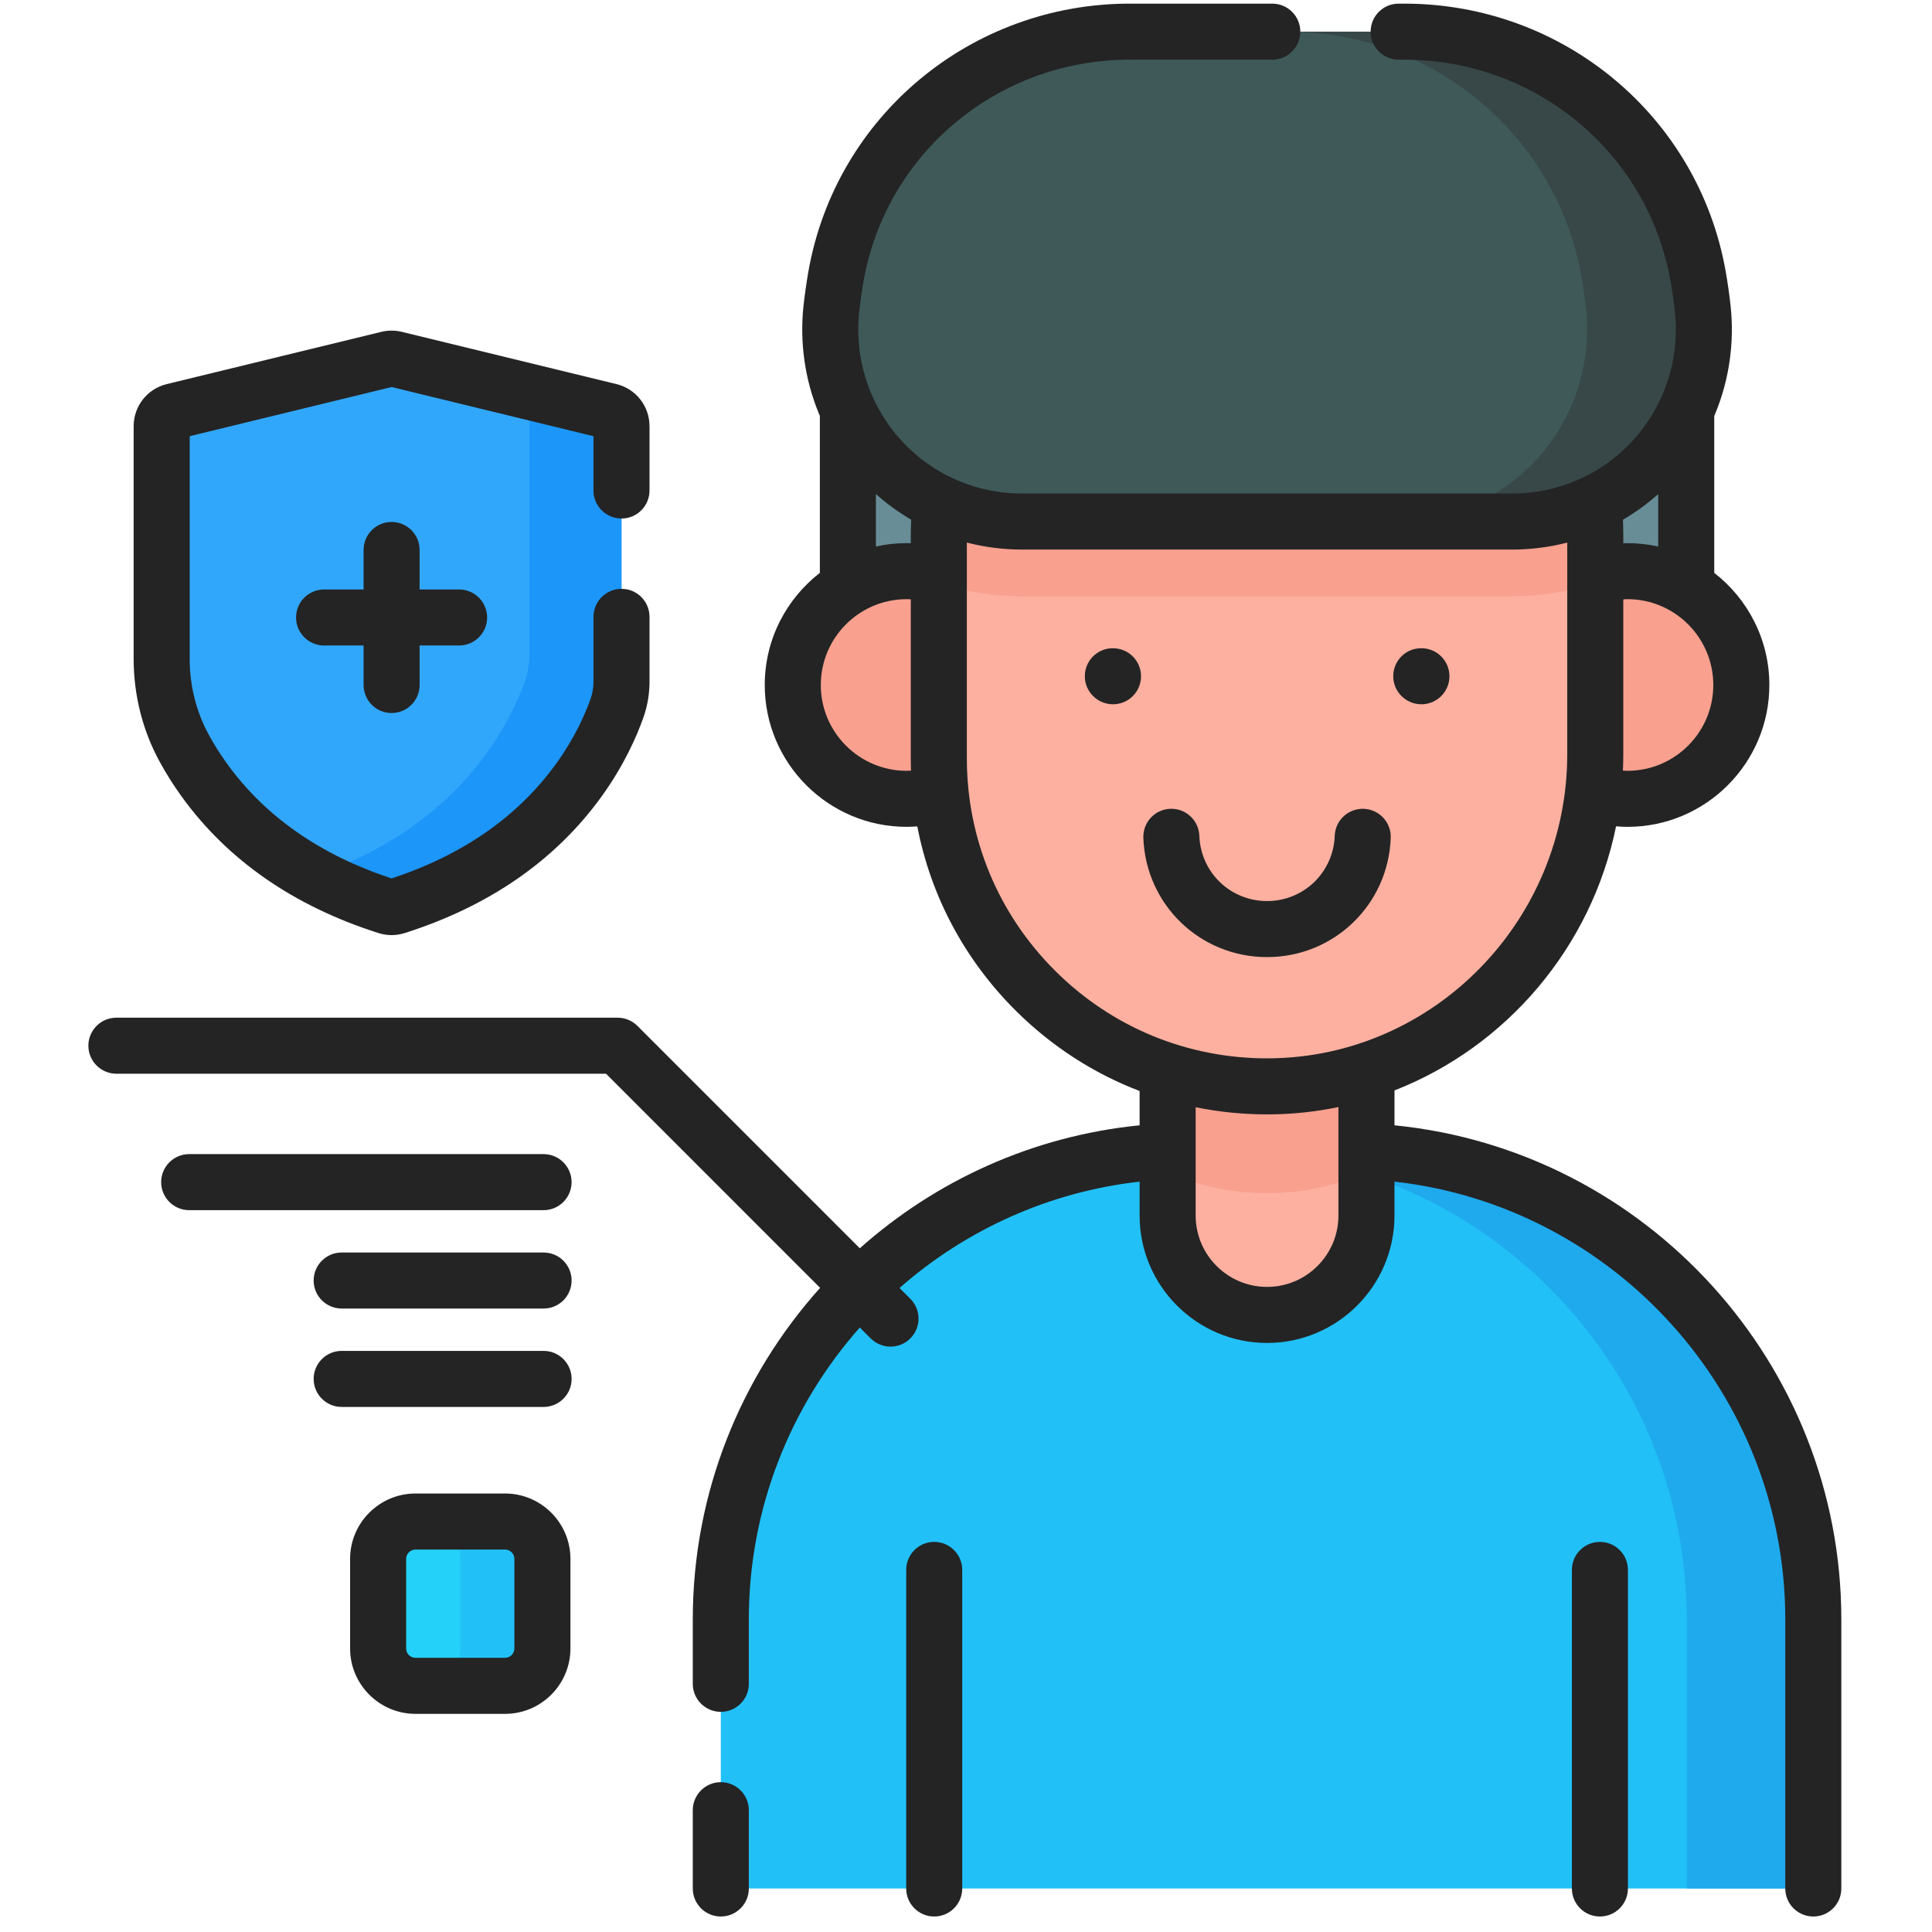 <svg width="101" height="101" viewBox="0 0 101 101" fill="none" xmlns="http://www.w3.org/2000/svg">
<g clip-path="url(#clip0_156_46826)">
<path d="M44.325 18.051H88.152V35.253H44.325V18.051Z" fill="#688D97"/>
<path d="M94.795 84.66V98.726H37.682V84.66C37.682 71.13 48.65 60.162 62.18 60.162H70.297C83.827 60.162 94.795 71.13 94.795 84.66Z" fill="#21C1F8"/>
<path d="M94.795 84.661V98.725H88.177V84.661C88.177 71.13 77.209 60.162 63.68 60.162H70.297C83.827 60.162 94.795 71.13 94.795 84.661Z" fill="#1FAAEE"/>
<path d="M71.435 54.299V63.544C71.435 66.413 69.108 68.74 66.239 68.74C63.368 68.74 61.041 66.413 61.041 63.544V54.299H71.435Z" fill="#FDB0A0"/>
<path d="M71.435 54.299V61.27C69.863 61.98 68.101 62.378 66.239 62.378C64.376 62.378 62.613 61.98 61.041 61.27V54.299H71.435Z" fill="#F9A08F"/>
<path d="M85.08 41.761C88.367 41.761 91.032 39.096 91.032 35.809C91.032 32.522 88.367 29.857 85.08 29.857C81.793 29.857 79.129 32.522 79.129 35.809C79.129 39.096 81.793 41.761 85.08 41.761Z" fill="#F9A08F"/>
<path d="M47.396 41.761C50.683 41.761 53.348 39.096 53.348 35.809C53.348 32.522 50.683 29.857 47.396 29.857C44.109 29.857 41.445 32.522 41.445 35.809C41.445 39.096 44.109 41.761 47.396 41.761Z" fill="#F9A08F"/>
<path d="M83.397 27.986V39.419C83.397 48.881 75.83 56.721 66.367 56.793C56.831 56.861 49.078 49.155 49.078 39.634V27.986C49.078 18.508 56.763 10.827 66.239 10.827C70.978 10.827 75.267 12.747 78.373 15.852C81.476 18.959 83.397 23.248 83.397 27.986Z" fill="#FDB0A0"/>
<path d="M83.397 27.986V30.482C82.021 30.933 80.556 31.172 79.048 31.172H53.431C51.923 31.172 50.458 30.931 49.078 30.48V27.986C49.078 18.508 56.763 10.827 66.239 10.827C70.978 10.827 75.267 12.747 78.373 15.852C81.476 18.959 83.397 23.248 83.397 27.986Z" fill="#F9A08F"/>
<path d="M59.064 1.655C51.531 1.655 45.014 7.021 43.705 14.44C43.606 14.999 43.525 15.566 43.463 16.14C43.281 17.809 43.52 19.498 44.158 21.05L44.161 21.056C45.707 24.813 49.367 27.265 53.43 27.265H79.049C83.116 27.265 86.779 24.807 88.323 21.045C88.958 19.495 89.195 17.811 89.014 16.145C88.952 15.57 88.871 15.001 88.772 14.44C87.462 7.021 80.945 1.655 73.412 1.655H59.064Z" fill="#3F5959"/>
<path d="M89.073 17.233C89.073 18.538 88.819 19.832 88.323 21.045C86.78 24.809 83.116 27.266 79.048 27.266H72.943C77.011 27.266 80.675 24.809 82.218 21.045C82.714 19.832 82.968 18.538 82.968 17.233C82.968 16.872 82.948 16.508 82.909 16.145C82.847 15.571 82.767 15.001 82.667 14.44C81.356 7.021 74.839 1.656 67.307 1.656H73.412C80.945 1.656 87.462 7.021 88.772 14.44C88.872 15.001 88.952 15.571 89.014 16.145C89.053 16.509 89.073 16.872 89.073 17.233Z" fill="#384848"/>
<path d="M26.403 88.13H21.721C20.642 88.13 19.767 87.256 19.767 86.177V81.495C19.767 80.416 20.642 79.542 21.721 79.542H26.403C27.481 79.542 28.356 80.416 28.356 81.495V86.177C28.356 87.256 27.481 88.13 26.403 88.13Z" fill="#24D1F8"/>
<path d="M28.355 81.494V86.178C28.355 87.256 27.482 88.131 26.402 88.131H22.109C23.188 88.131 24.062 87.256 24.062 86.178V81.494C24.062 80.416 23.188 79.541 22.109 79.541H26.402C27.482 79.541 28.355 80.416 28.355 81.494Z" fill="#21C1F8"/>
<path d="M20.712 47.382C20.556 47.431 20.387 47.431 20.231 47.382C16.114 46.072 12.907 43.858 10.688 40.789C10.268 40.209 9.92 39.645 9.634 39.121C8.851 37.69 8.452 36.081 8.452 34.45V22.28C8.452 21.911 8.704 21.59 9.062 21.503L20.282 18.771C20.406 18.741 20.536 18.741 20.66 18.771L31.881 21.503C32.239 21.59 32.491 21.911 32.491 22.28V35.631C32.491 36.109 32.41 36.583 32.25 37.033C31.935 37.921 31.331 39.302 30.255 40.789C28.036 43.858 24.829 46.072 20.712 47.382Z" fill="#31A7FB"/>
<path d="M32.49 22.28V35.632C32.49 36.108 32.41 36.583 32.249 37.034C31.935 37.921 31.332 39.302 30.255 40.79C28.037 43.858 24.83 46.073 20.712 47.382C20.556 47.431 20.386 47.431 20.23 47.382C18.867 46.948 17.603 46.415 16.443 45.784C20.3 44.458 23.322 42.306 25.441 39.374C26.517 37.886 27.121 36.507 27.437 35.618C27.597 35.167 27.677 34.692 27.677 34.216V20.864C27.677 20.714 27.636 20.573 27.564 20.452L31.88 21.503C32.238 21.591 32.49 21.911 32.49 22.28Z" fill="#1C96F9"/>
<path d="M83.639 80.606C82.83 80.606 82.174 81.262 82.174 82.071V98.725C82.174 99.534 82.83 100.19 83.639 100.19C84.448 100.19 85.104 99.534 85.104 98.725V82.071C85.104 81.262 84.448 80.606 83.639 80.606Z" fill="#242424"/>
<path d="M48.838 80.606C48.029 80.606 47.373 81.262 47.373 82.071V98.725C47.373 99.534 48.029 100.19 48.838 100.19C49.647 100.19 50.303 99.534 50.303 98.725V82.071C50.303 81.262 49.647 80.606 48.838 80.606Z" fill="#242424"/>
<path d="M72.9 58.828V57.005C78.752 54.721 83.197 49.525 84.483 43.199C84.682 43.215 84.881 43.226 85.081 43.226C89.17 43.226 92.497 39.899 92.497 35.81C92.497 33.428 91.367 31.306 89.617 29.949V21.744C89.637 21.696 89.659 21.649 89.678 21.601C90.403 19.833 90.677 17.892 90.471 15.988C90.406 15.385 90.319 14.778 90.214 14.185C88.783 6.076 81.716 0.19 73.412 0.19H73.118C72.309 0.19 71.653 0.846 71.653 1.655C71.653 2.464 72.309 3.12 73.118 3.12H73.412C80.292 3.12 86.145 7.988 87.329 14.694C87.423 15.224 87.5 15.765 87.558 16.303C87.712 17.724 87.508 19.172 86.968 20.489C85.645 23.715 82.536 25.8 79.049 25.8H53.43C49.948 25.8 46.841 23.719 45.516 20.498C45.514 20.495 45.512 20.49 45.511 20.486C44.969 19.167 44.765 17.719 44.919 16.298C44.977 15.762 45.054 15.222 45.147 14.694C46.331 7.988 52.184 3.12 59.064 3.12H66.512C67.321 3.12 67.977 2.464 67.977 1.655C67.977 0.846 67.321 0.19 66.512 0.19H59.064C50.76 0.19 43.694 6.076 42.262 14.185C42.158 14.776 42.072 15.381 42.006 15.982C41.799 17.89 42.075 19.836 42.804 21.608C42.805 21.611 42.807 21.616 42.809 21.621C42.825 21.66 42.843 21.699 42.86 21.738V29.948C41.109 31.306 39.979 33.428 39.979 35.809C39.979 39.899 43.306 43.225 47.397 43.225C47.582 43.225 47.768 43.216 47.954 43.202C48.655 46.839 50.427 50.18 53.115 52.849C54.988 54.708 57.184 56.121 59.576 57.035V58.828C53.977 59.386 48.917 61.725 44.949 65.257L33.323 53.631C33.048 53.356 32.676 53.202 32.287 53.202H6.085C5.276 53.202 4.62 53.857 4.62 54.667C4.62 55.476 5.276 56.131 6.085 56.131H31.681L42.874 67.325C38.731 71.94 36.217 78.033 36.217 84.66V88.026C36.217 88.835 36.873 89.491 37.682 89.491C38.491 89.491 39.147 88.835 39.147 88.026V84.66C39.147 78.837 41.335 73.479 44.948 69.399L45.518 69.969C45.804 70.255 46.179 70.398 46.554 70.398C46.929 70.398 47.304 70.255 47.59 69.969C48.162 69.397 48.162 68.469 47.59 67.897L47.025 67.332C50.455 64.324 54.786 62.312 59.576 61.773V63.545C59.576 67.218 62.565 70.206 66.239 70.206C69.912 70.206 72.9 67.218 72.9 63.545V61.772C84.444 63.071 93.33 72.915 93.33 84.66V98.726C93.33 99.535 93.986 100.19 94.795 100.19C95.605 100.19 96.26 99.535 96.26 98.726V84.66C96.26 71.31 86.073 60.141 72.9 58.828ZM85.08 40.296C85.001 40.296 84.921 40.294 84.841 40.289C84.854 40.001 84.862 39.711 84.862 39.419V31.334C84.935 31.33 85.007 31.323 85.08 31.323C87.554 31.323 89.567 33.336 89.567 35.81C89.567 38.284 87.554 40.296 85.08 40.296ZM86.687 25.831V28.571C86.169 28.456 85.632 28.394 85.08 28.394C85.007 28.394 84.934 28.397 84.862 28.399V27.985C84.862 27.714 84.854 27.441 84.842 27.17C85.499 26.787 86.117 26.338 86.687 25.831ZM45.79 25.828C46.359 26.335 46.977 26.784 47.634 27.167C47.622 27.439 47.614 27.713 47.614 27.985V28.399C47.542 28.396 47.469 28.394 47.397 28.394C46.845 28.394 46.308 28.456 45.79 28.571V25.828ZM47.397 40.296C44.922 40.296 42.909 38.283 42.909 35.81C42.909 33.336 44.922 31.323 47.397 31.323C47.469 31.323 47.541 31.33 47.614 31.333V39.634C47.614 39.853 47.619 40.072 47.626 40.29C47.55 40.294 47.473 40.296 47.397 40.296ZM50.544 39.634V28.364C51.471 28.603 52.439 28.73 53.43 28.73H79.049C80.039 28.73 81.005 28.603 81.932 28.365V39.419C81.932 48.127 74.945 55.263 66.357 55.327C66.318 55.328 66.28 55.328 66.241 55.328C62.067 55.328 58.143 53.712 55.18 50.77C52.19 47.802 50.544 43.847 50.544 39.634ZM66.239 67.276C64.18 67.276 62.506 65.602 62.506 63.544V57.884C63.722 58.13 64.971 58.257 66.241 58.257C66.286 58.257 66.333 58.257 66.379 58.257C67.607 58.248 68.808 58.115 69.97 57.874V63.544C69.97 65.602 68.296 67.276 66.239 67.276Z" fill="#242424"/>
<path d="M37.682 93.167C36.873 93.167 36.217 93.823 36.217 94.632V98.725C36.217 99.535 36.873 100.19 37.682 100.19C38.491 100.19 39.147 99.535 39.147 98.725V94.632C39.147 93.823 38.491 93.167 37.682 93.167Z" fill="#242424"/>
<path d="M74.291 36.817C74.297 36.818 74.303 36.818 74.308 36.818C75.109 36.818 75.763 36.173 75.773 35.37C75.782 34.56 75.134 33.897 74.325 33.888L74.308 33.888C74.302 33.888 74.297 33.888 74.291 33.888C73.49 33.888 72.844 34.533 72.835 35.336C72.826 36.145 73.482 36.808 74.291 36.817Z" fill="#242424"/>
<path d="M58.185 33.889H58.169C57.36 33.889 56.712 34.544 56.712 35.353C56.712 36.163 57.376 36.818 58.185 36.818C58.994 36.818 59.65 36.163 59.65 35.353C59.65 34.544 58.994 33.889 58.185 33.889Z" fill="#242424"/>
<path d="M28.417 60.334H9.889C9.08 60.334 8.425 60.99 8.425 61.799C8.425 62.608 9.08 63.264 9.889 63.264H28.417C29.226 63.264 29.881 62.608 29.881 61.799C29.881 60.99 29.226 60.334 28.417 60.334Z" fill="#242424"/>
<path d="M28.417 65.478H17.862C17.053 65.478 16.397 66.133 16.397 66.942C16.397 67.752 17.053 68.407 17.862 68.407H28.417C29.226 68.407 29.882 67.752 29.882 66.942C29.882 66.133 29.226 65.478 28.417 65.478Z" fill="#242424"/>
<path d="M28.417 70.621H17.862C17.053 70.621 16.397 71.277 16.397 72.086C16.397 72.895 17.053 73.551 17.862 73.551H28.417C29.226 73.551 29.882 72.895 29.882 72.086C29.882 71.277 29.226 70.621 28.417 70.621Z" fill="#242424"/>
<path d="M26.403 78.077H21.721C19.836 78.077 18.302 79.611 18.302 81.495V86.177C18.302 88.062 19.836 89.596 21.721 89.596H26.403C28.287 89.596 29.821 88.062 29.821 86.177V81.495C29.821 79.611 28.287 78.077 26.403 78.077ZM26.891 86.177C26.891 86.447 26.672 86.666 26.403 86.666H21.721C21.451 86.666 21.232 86.447 21.232 86.177V81.495C21.232 81.226 21.451 81.007 21.721 81.007H26.403C26.672 81.007 26.891 81.226 26.891 81.495V86.177Z" fill="#242424"/>
<path d="M9.501 41.648C11.906 44.974 15.366 47.373 19.787 48.778C20.011 48.849 20.241 48.885 20.471 48.885C20.702 48.885 20.932 48.849 21.156 48.778C25.577 47.373 29.037 44.974 31.442 41.648C32.617 40.023 33.281 38.508 33.63 37.525C33.846 36.918 33.955 36.281 33.955 35.631V32.248C33.955 31.439 33.3 30.783 32.491 30.783C31.681 30.783 31.026 31.439 31.026 32.248V35.631C31.026 35.946 30.973 36.252 30.87 36.544C30.584 37.347 30.04 38.588 29.068 39.931C27.075 42.688 24.183 44.702 20.471 45.921C16.759 44.702 13.867 42.687 11.875 39.932C11.525 39.448 11.203 38.939 10.919 38.419C10.263 37.219 9.917 35.847 9.917 34.45V22.803L20.471 20.233L31.025 22.803V25.642C31.025 26.451 31.681 27.107 32.49 27.107C33.299 27.107 33.955 26.451 33.955 25.642V22.28C33.955 21.233 33.244 20.328 32.227 20.08L21.005 17.348C20.656 17.263 20.287 17.263 19.935 17.348L8.715 20.08C7.698 20.328 6.987 21.233 6.987 22.28V34.45C6.987 36.337 7.457 38.195 8.348 39.824C8.692 40.451 9.079 41.065 9.501 41.648Z" fill="#242424"/>
<path d="M20.471 37.275C21.281 37.275 21.936 36.619 21.936 35.81V33.745H24.001C24.81 33.745 25.466 33.09 25.466 32.281C25.466 31.471 24.81 30.816 24.001 30.816H21.936V28.751C21.936 27.942 21.281 27.286 20.471 27.286C19.662 27.286 19.007 27.942 19.007 28.751V30.816H16.942C16.133 30.816 15.477 31.471 15.477 32.281C15.477 33.09 16.133 33.745 16.942 33.745H19.007V35.81C19.007 36.619 19.662 37.275 20.471 37.275Z" fill="#242424"/>
<path d="M72.704 43.799C72.733 42.99 72.102 42.312 71.293 42.282C70.482 42.255 69.806 42.885 69.776 43.693C69.707 45.607 68.153 47.105 66.237 47.105C64.322 47.105 62.767 45.607 62.699 43.694C62.67 42.885 61.99 42.252 61.182 42.282C60.373 42.311 59.742 42.99 59.771 43.799C59.897 47.296 62.737 50.035 66.237 50.035C69.737 50.035 72.578 47.296 72.704 43.799Z" fill="#242424"/>
</g>
<defs>
<clipPath id="clip0_156_46826">
<rect width="100" height="100" fill="white" transform="translate(0.44 0.19)"/>
</clipPath>
</defs>
</svg>
